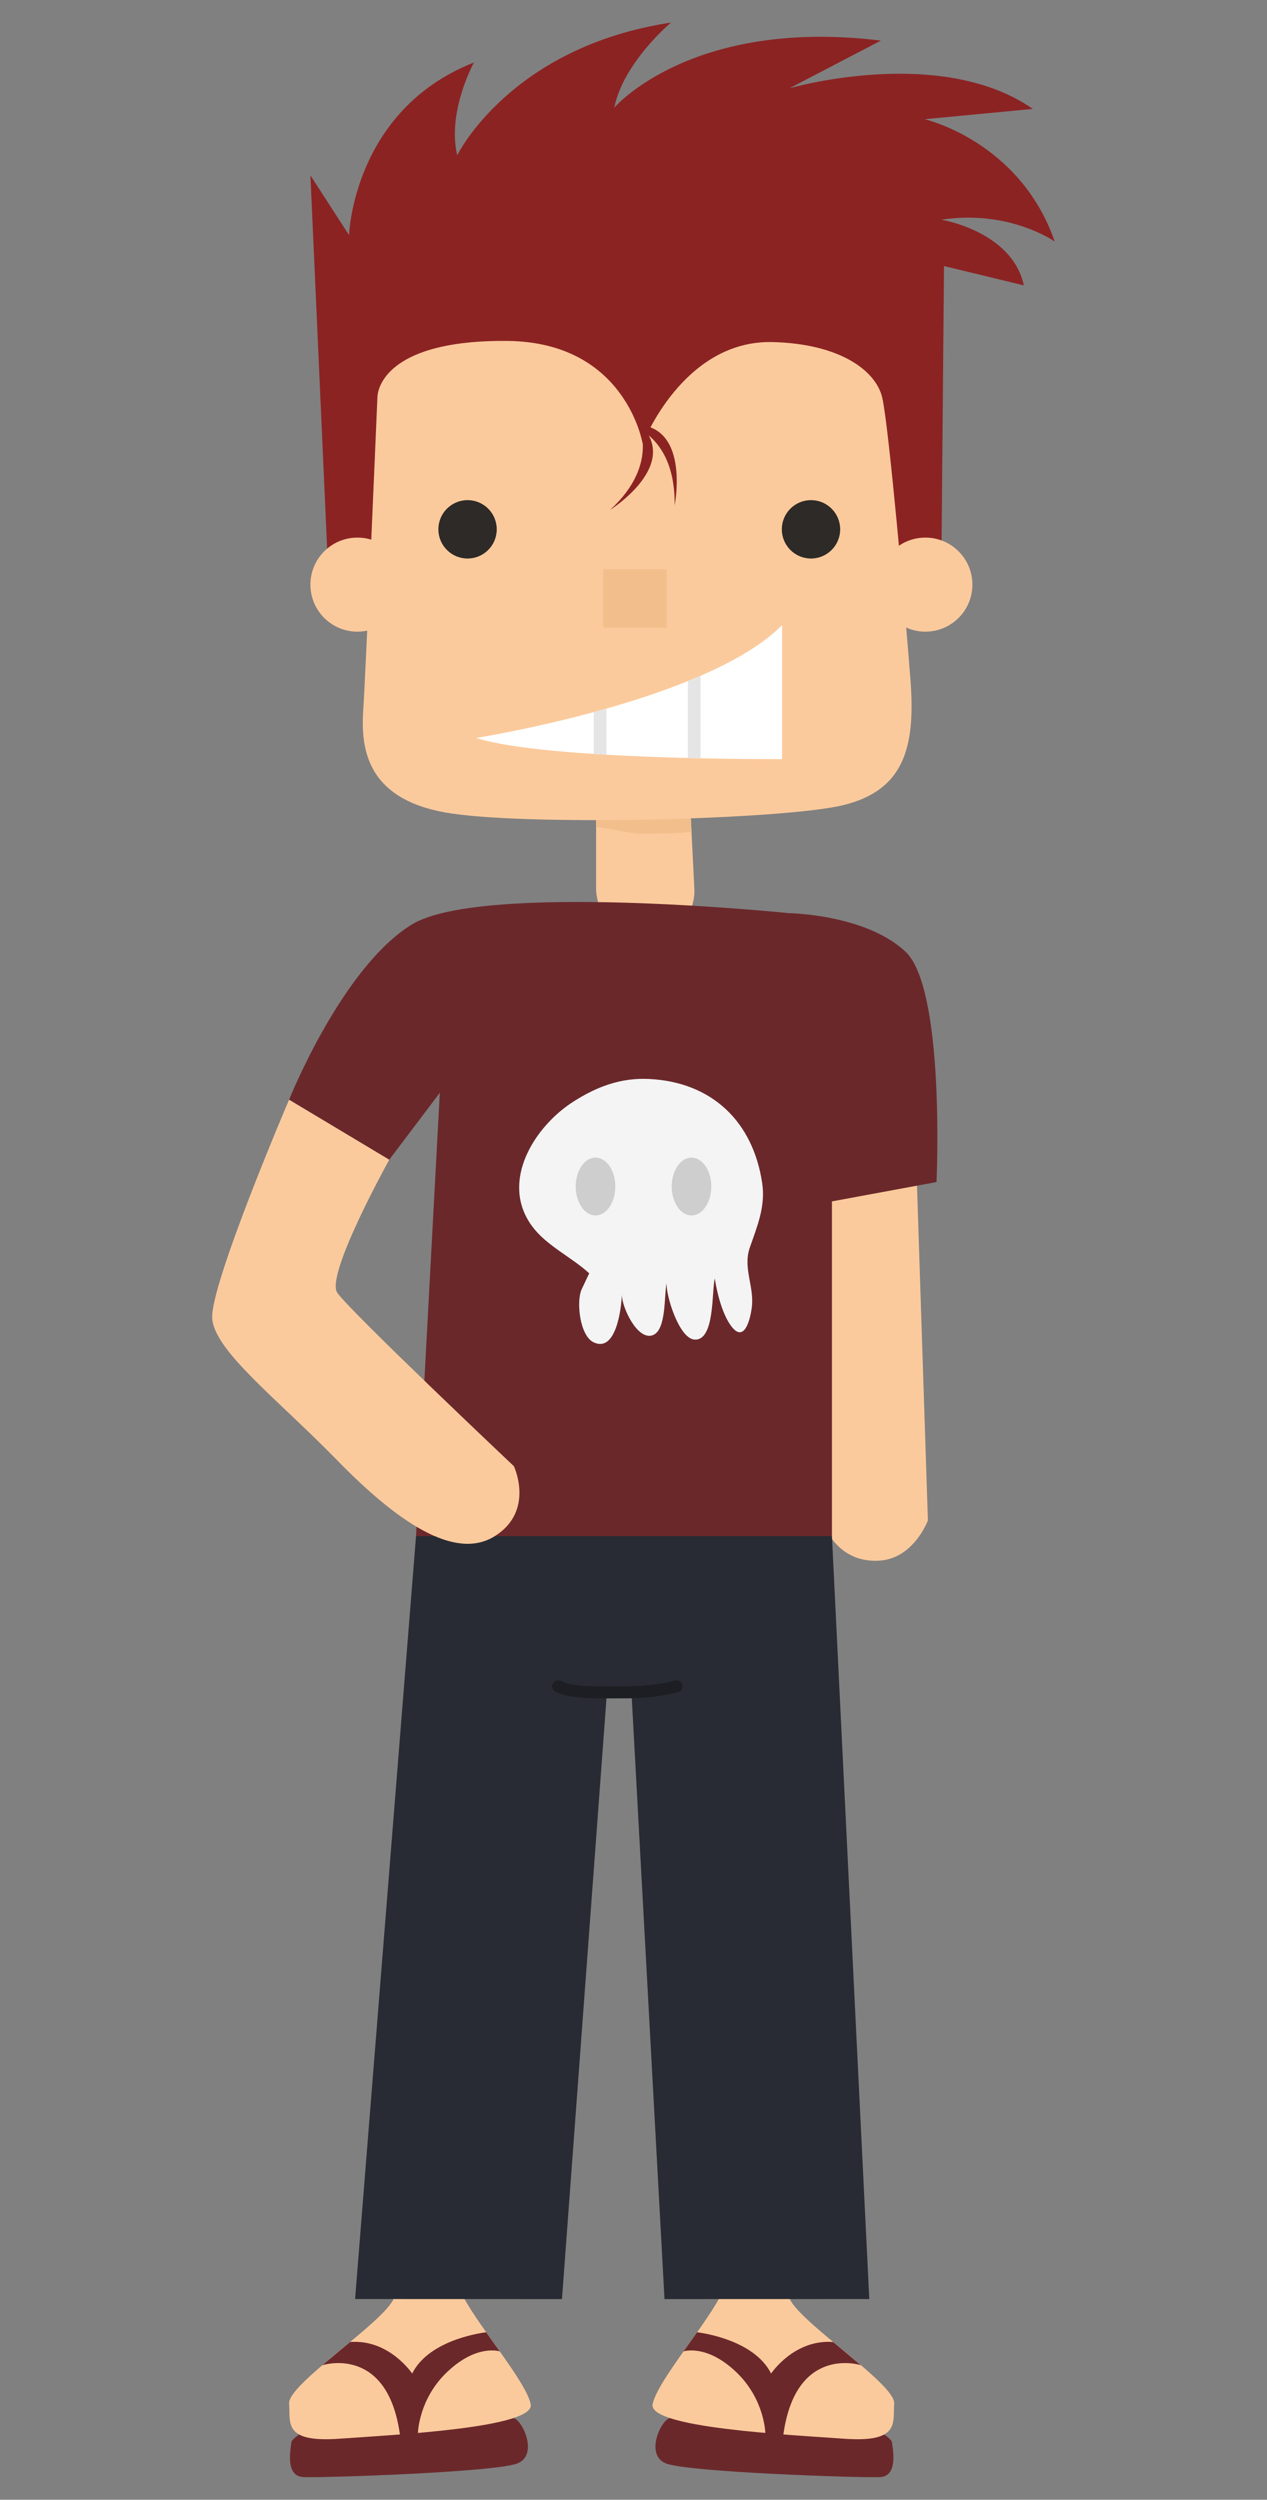 <?xml version="1.0" encoding="UTF-8"?><svg id="Layer_1" xmlns="http://www.w3.org/2000/svg" xmlns:xlink="http://www.w3.org/1999/xlink" viewBox="0 0 432 852"><rect x="0" y="0" width="432" height="852" fill="#808080" stroke="none"/><defs><style>.cls-1{clip-path:url(#clippath);}.cls-2{fill:#6b282b;}.cls-3{fill:#f4f4f4;}.cls-4{fill:#fff;}.cls-5{fill:#f2bf8c;}.cls-6{fill:#e5e5e5;}.cls-7{fill:#fbca9c;}.cls-8{fill:#8c2323;}.cls-9{fill:#cecece;}.cls-10{fill:#1c1e23;}.cls-11{fill:#2d2a27;}.cls-12{fill:#282b33;}</style><clipPath id="clippath"><path class="cls-4" d="M162.35,251.52s78.6-12.45,104.31-38.46v45.67s-80.27,.48-104.31-7.21Z"/></clipPath></defs><g><path class="cls-7" d="M203.25,271.5v32.03s.71,17.15,17.39,16.27,16.14-16.27,16.14-16.27l-1.6-32.03h-31.93Z"/><path class="cls-5" d="M220.41,284.19c5.27-.12,10.39-.07,15.38-.66l-.6-12.04h-31.93v10.4c5.75,.55,11.08,2.43,17.16,2.29Z"/></g><path class="cls-8" d="M111.99,196.94l-6.15-137.17,13.17,20.37s1.32-42.59,42.59-58.84c0,0-9.22,16.69-5.71,31.62,0,0,18-36.88,72.89-45.23,0,0-16.25,13.61-19.32,28.98,0,0,26.35-30.74,90.89-22.83l-31.18,16.25s51.37-14.93,82.99,7.03l-36.88,3.51s32.49,7.46,44.35,41.71c0,0-15.37-10.98-38.64-7.46,0,0,24.15,3.95,28.1,22.39l-27.22-6.59-.88,100.11-209.01,6.15Z"/><path class="cls-7" d="M128.68,135.47c-.26,6.21-3.95,93.27-4.83,106.57-.88,13.3,1.32,29.99,27.66,34.82,26.35,4.83,115.92,2.53,136.12-2.47,20.2-4.99,24.59-19.05,22.83-42.32s-7.46-87.38-9.66-96.6c-2.2-9.22-14.49-18.3-37.32-18.88-30.74-.78-44.35,34.69-44.35,34.69,0,0-5.6-34.66-46.11-35.08-36.88-.38-44.08,13.07-44.35,19.28Z"/><circle class="cls-7" cx="121.87" cy="199.26" r="16.03"/><circle class="cls-7" cx="315.52" cy="199.26" r="16.03"/><path class="cls-8" d="M217.33,143.68s8.04,14.24-9.33,30.13c0,0,25.38-15.91,9.33-30.13Z"/><path class="cls-8" d="M220.33,145.21c-.11,.76-.21,1.52-.31,2.28,4.52,3.26,10.18,10.23,10.01,24.77,0,0,4.65-23.48-9.69-27.05Z"/><circle class="cls-11" cx="159.42" cy="180.41" r="9.95"/><circle class="cls-11" cx="276.52" cy="180.41" r="9.95"/><rect class="cls-5" x="205.67" y="194.02" width="21.66" height="19.92"/><g><path class="cls-4" d="M162.35,251.52s78.6-12.45,104.31-38.46v45.67s-80.27,.48-104.31-7.21Z"/><g class="cls-1"><rect class="cls-6" x="234.54" y="208.89" width="4.33" height="67.91"/><rect class="cls-6" x="202.44" y="208.89" width="4.32" height="67.91"/></g></g><path class="cls-7" d="M310.69,343.75l5.69,174.43s-4.83,13.26-16.92,13.76c-16.94,.7-20.16-17.21-20.16-17.21l-2.89-180.81,34.28,9.84Z"/><g><path class="cls-2" d="M293.3,824.98s10.64,5.42,10.83,7.42c.19,2.01,2.3,11.56-4.07,11.87-6.38,.31-65.97-1.66-73.11-4.71-7.16-3.05-1.48-14.88,1.48-15.41,2.96-.54,64.88,.82,64.88,.82Z"/><path class="cls-7" d="M257.87,612.01s7.46,163.19,11.43,171.61c3.97,8.42,36.06,29,35.58,35.58-.47,6.57,2.1,13.37-17.11,11.99-19.22-1.37-66.84-3.75-65.25-11.77,1.59-8.02,19.6-28.6,23.87-38.46,4.25-9.86-9.98-164.39-9.98-164.39l21.46-4.57Z"/><path class="cls-2" d="M293.54,806.13s-22.13-7.15-26.43,23.57l-3.5,3.41-2.66-3.79s-.18-11.75-10.19-21.09c-10-9.37-17.69-6.81-17.69-6.81l4.61-6.51s19.22,2.06,25.24,14.06c0,0,7.82-11.77,21.16-10.74l9.45,7.9Z"/></g><g><path class="cls-2" d="M110.17,824.98s-10.63,5.42-10.82,7.42c-.19,2.01-2.31,11.56,4.08,11.87,6.38,.31,65.96-1.66,73.11-4.71,7.16-3.05,1.48-14.88-1.47-15.41-2.96-.54-64.89,.82-64.89,.82Z"/><path class="cls-7" d="M145.59,612.01s-7.45,163.19-11.42,171.61c-3.98,8.42-36.06,29-35.59,35.58,.47,6.57-2.1,13.37,17.12,11.99,19.22-1.37,66.84-3.75,65.25-11.77-1.59-8.02-19.61-28.6-23.87-38.46-4.25-9.86,9.98-164.39,9.98-164.39l-21.46-4.57Z"/><path class="cls-2" d="M109.92,806.13s22.13-7.15,26.43,23.57l3.5,3.41,2.65-3.79s.17-11.75,10.19-21.09c10-9.37,17.69-6.81,17.69-6.81l-4.62-6.51s-19.21,2.06-25.23,14.06c0,0-7.82-11.77-21.16-10.74l-9.46,7.9Z"/></g><polygon class="cls-12" points="264.05 511.39 283.66 523.56 296.39 783.58 226.57 783.6 215.41 578.79 206.79 578.84 191.61 783.6 121.07 783.58 141.85 523.56 159.6 511.39 264.05 511.39"/><path class="cls-2" d="M269.11,311.24s-104.94-10.79-128.78,3.91c-23.83,14.71-41.76,59.67-41.76,59.67l34.15,20.45,17.24-22.82-8.11,151.11h141.81v-114.09l35.66-6.59s3.04-65.92-10.65-78.6c-13.69-12.68-39.57-13.04-39.57-13.04Z"/><path class="cls-7" d="M132.72,395.27s-21.8,39.2-17.75,45.29c4.06,6.09,60.25,59.17,60.25,59.17,0,0,7.19,15.21-6.5,23.83-13.69,8.62-33.48-5.07-53.76-25.86-20.27-20.79-41.57-37.01-42.59-48.17-1.02-11.15,26.19-74.71,26.19-74.71l34.15,20.45Z"/><path class="cls-10" d="M205.84,578.84c1.27,0,2.57-.01,3.9-.02l4.21-.02c9.98,0,17.01-2.02,17.3-2.11,1.07-.32,1.69-1.44,1.38-2.52-.32-1.07-1.44-1.69-2.52-1.38-.07,.02-6.8,1.95-16.16,1.95l-4.23,.02c-7.87,.06-14.63,.12-18.52-1.84-1.01-.5-2.22-.09-2.73,.91-.5,1-.09,2.22,.91,2.72,4.01,2,9.76,2.28,16.46,2.28Z"/><path class="cls-3" d="M200.92,434c-6.04-5.55-14.67-9.46-19.53-16.11-11.1-15.17,.87-34,14.15-42.45,7.99-5.09,16.14-8.16,25.78-7.69,21.41,1.05,35.41,14.5,38.55,35.45,1.19,7.94-1.64,14.63-4.18,21.91-2.52,7.21,1.64,13.45,.62,20.74-.52,3.72-2.49,12.17-7.02,6.09-3.04-4.09-4.87-11.43-5.56-16.17-1.13,3.92,.14,21.58-7.09,20.78-5.12-.57-9.54-14.81-9.37-19.18-.87,4.19-.01,15.96-4.7,17.7-5.28,1.97-10.68-9.8-10.54-13.97-.12,4.62-1.93,20.15-9.67,16.38-4.68-2.28-5.89-13.74-4.09-17.93l2.63-5.56Z"/><ellipse class="cls-9" cx="203.05" cy="404.4" rx="6.75" ry="9.86"/><path class="cls-9" d="M242.53,404.4c0,5.44-3.03,9.86-6.75,9.86s-6.75-4.42-6.75-9.86,3.03-9.86,6.75-9.86,6.75,4.42,6.75,9.86Z"/></svg>